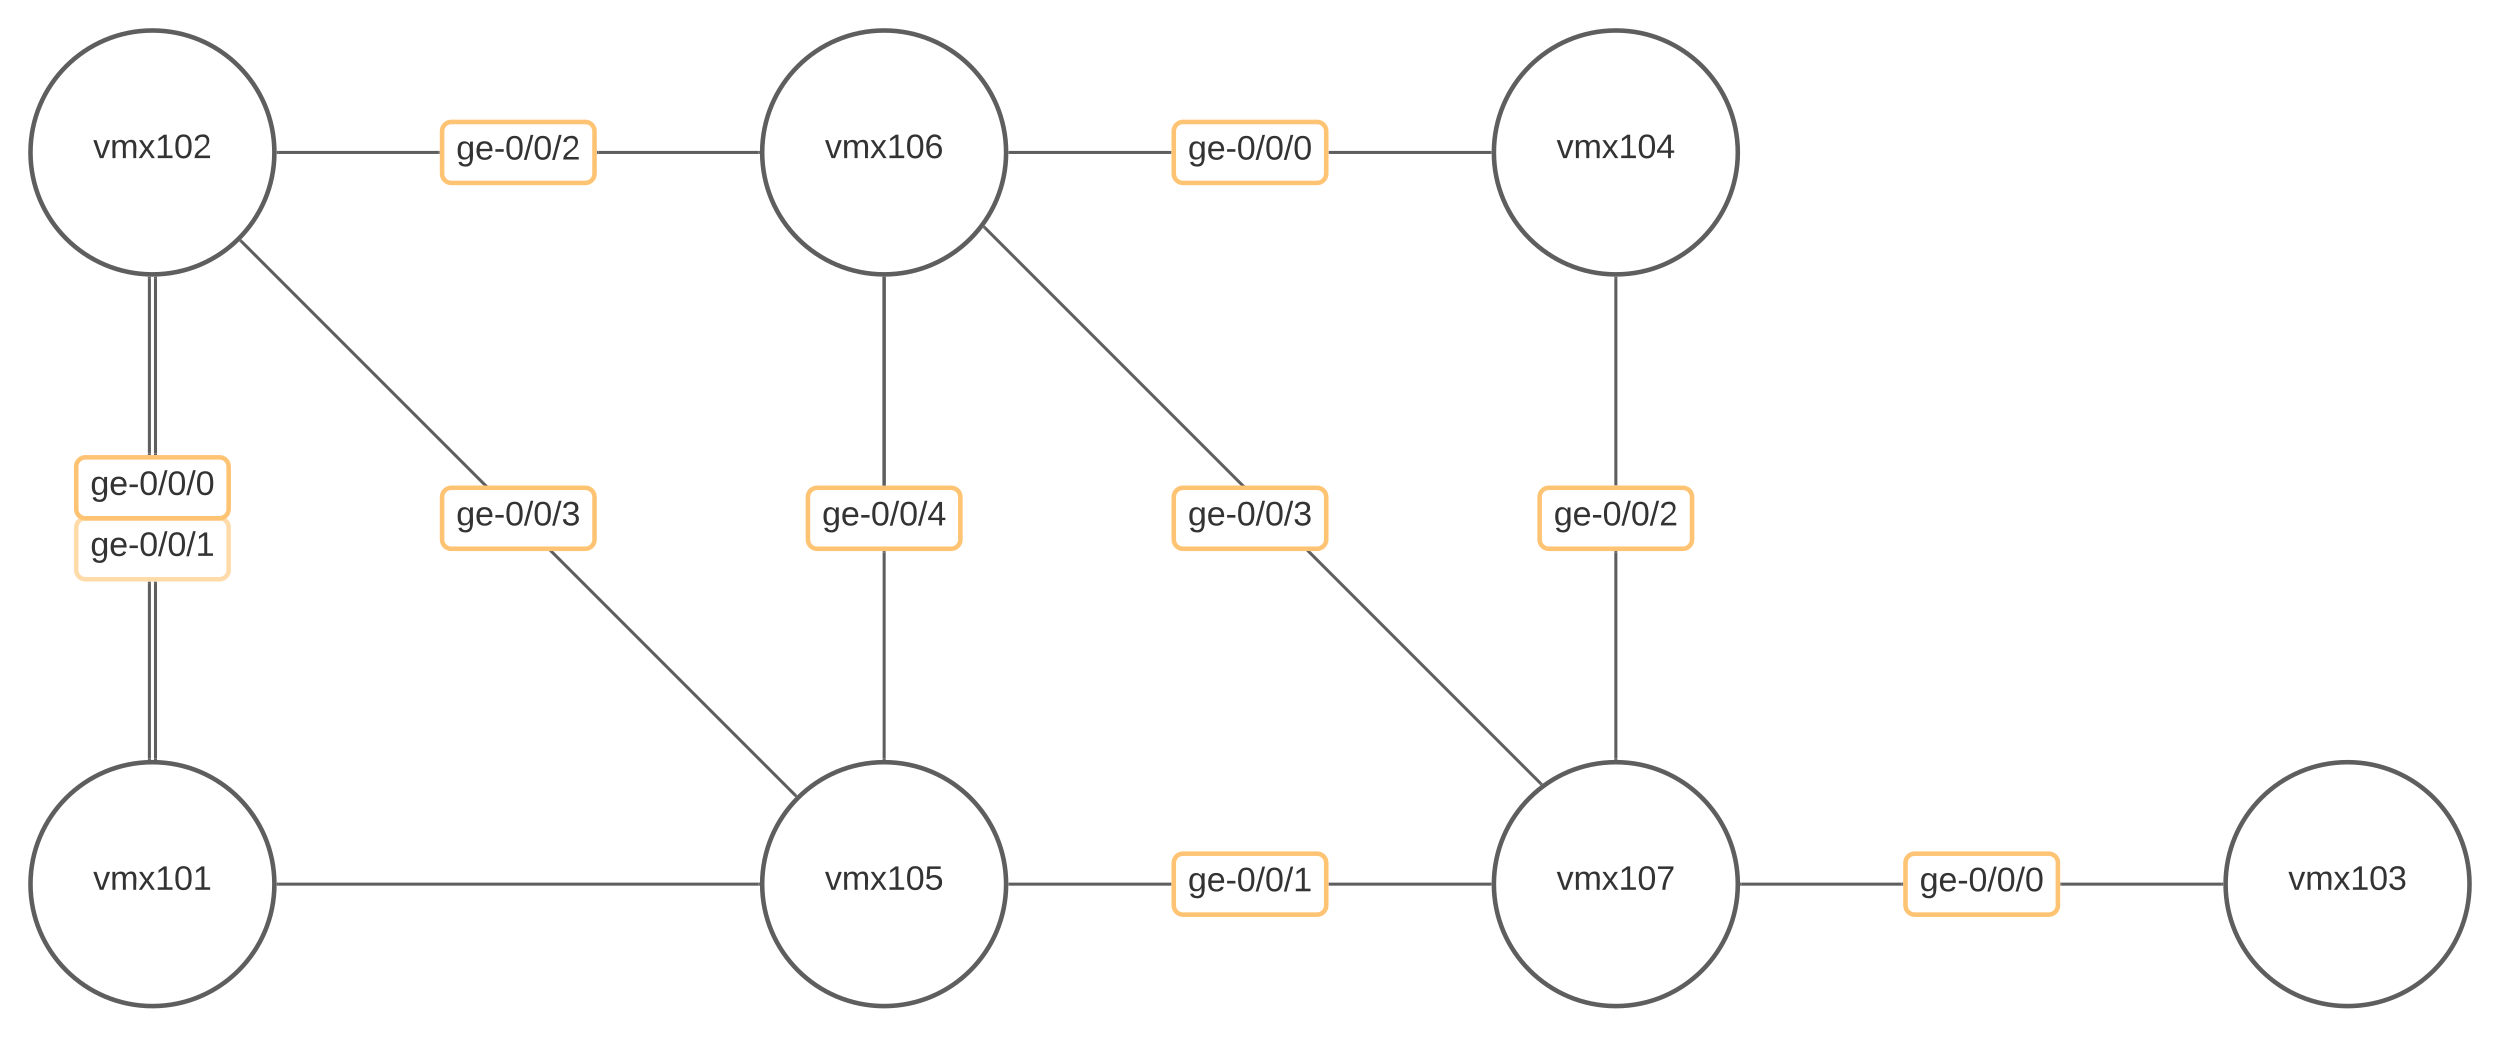 <svg xmlns="http://www.w3.org/2000/svg" xmlns:xlink="http://www.w3.org/1999/xlink" xmlns:lucid="lucid" width="1640" height="680"><g transform="translate(-60 -300)" lucid:page-tab-id="0_0"><path d="M0 0h1760v1360H0z" fill="#fff"/><path d="M240 400c0 44.18-35.82 80-80 80s-80-35.82-80-80 35.82-80 80-80 80 35.82 80 80z" stroke="#5e5e5e" stroke-width="3" fill="#fff"/><use xlink:href="#a" transform="matrix(1,0,0,1,85,325) translate(36.142 78.715)"/><path d="M240 880c0 44.18-35.82 80-80 80s-80-35.82-80-80 35.82-80 80-80 80 35.82 80 80z" stroke="#5e5e5e" stroke-width="3" fill="#fff"/><use xlink:href="#b" transform="matrix(1,0,0,1,85,805) translate(36.142 78.715)"/><path d="M720 400c0 44.18-35.82 80-80 80s-80-35.82-80-80 35.82-80 80-80 80 35.82 80 80z" stroke="#5e5e5e" stroke-width="3" fill="#fff"/><use xlink:href="#c" transform="matrix(1,0,0,1,565,325) translate(36.142 78.715)"/><path d="M1200 400c0 44.18-35.82 80-80 80s-80-35.82-80-80 35.82-80 80-80 80 35.82 80 80z" stroke="#5e5e5e" stroke-width="3" fill="#fff"/><use xlink:href="#d" transform="matrix(1,0,0,1,1045,325) translate(36.142 78.715)"/><path d="M720 880c0 44.18-35.82 80-80 80s-80-35.82-80-80 35.82-80 80-80 80 35.82 80 80z" stroke="#5e5e5e" stroke-width="3" fill="#fff"/><use xlink:href="#e" transform="matrix(1,0,0,1,565,805) translate(36.142 78.715)"/><path d="M1200 880c0 44.18-35.82 80-80 80s-80-35.82-80-80 35.82-80 80-80 80 35.82 80 80z" stroke="#5e5e5e" stroke-width="3" fill="#fff"/><use xlink:href="#f" transform="matrix(1,0,0,1,1045,805) translate(36.142 78.715)"/><path d="M1680 880c0 44.18-35.82 80-80 80s-80-35.82-80-80 35.82-80 80-80 80 35.82 80 80z" stroke="#5e5e5e" stroke-width="3" fill="#fff"/><use xlink:href="#g" transform="matrix(1,0,0,1,1525,805) translate(36.142 78.715)"/><path d="M158 597.5v-115M162 597.5v-115" stroke="#5e5e5e" stroke-width="2" fill="none"/><path d="M159 598.5h-2v-1.03h2M163 598.5h-2v-1.03h2M159 481.47v1.06h-2v-1.12M163 482.53h-2v-1.04l2-.1" fill="#5e5e5e"/><path d="M158 797.5v-115M162 797.5v-115" stroke="#5e5e5e" stroke-width="2" fill="none"/><path d="M159 798.5l-2 .1v-1.13h2M163 798.6l-2-.07v-1.06h2M159 682.53h-2v-1.03h2M163 682.53h-2v-1.03h2" fill="#5e5e5e"/><path d="M162 639.5v1M158 639.5v1" stroke="#5e5e5e" stroke-width="2" fill="none"/><path d="M163 639.53h-2v-1.03h2M159 639.53h-2v-1.03h2M163 641.5h-2v-1.03h2M159 641.5h-2v-1.03h2" fill="#5e5e5e"/><path d="M452.5 400h105" stroke="#5e5e5e" stroke-width="2" fill="none"/><path d="M452.53 401h-1.03v-2h1.03M558.5 399.98V401h-1.03v-2h1.06" fill="#5e5e5e"/><path d="M242.5 400h105" stroke="#5e5e5e" stroke-width="2" fill="none"/><path d="M242.53 401h-1.06l.03-.98V399h1.03M348.5 401h-1.03v-2h1.03" fill="#5e5e5e"/><path d="M932.5 400h105" stroke="#5e5e5e" stroke-width="2" fill="none"/><path d="M932.53 401h-1.03v-2h1.03M1038.5 399.98V401h-1.03v-2h1.06" fill="#5e5e5e"/><path d="M722.5 400h105" stroke="#5e5e5e" stroke-width="2" fill="none"/><path d="M722.53 401h-1.06l.03-.98V399h1.03M828.5 401h-1.03v-2h1.03" fill="#5e5e5e"/><path d="M557.5 880h-315" stroke="#5e5e5e" stroke-width="2" fill="none"/><path d="M558.5 879.98V881h-1.03v-2h1.06M242.53 881h-1.06l.03-.98V879h1.03" fill="#5e5e5e"/><path d="M218.3 458.3l363.4 363.4" stroke="#5e5e5e" stroke-width="2" fill="none"/><path d="M219.03 457.62l-1.4 1.4-.73-.7 1.4-1.43M583.1 821.7l-1.4 1.4-.73-.72 1.4-1.4" fill="#5e5e5e"/><path d="M722.5 880h105" stroke="#5e5e5e" stroke-width="2" fill="none"/><path d="M722.53 881h-1.06l.03-.98V879h1.03M828.5 881h-1.03v-2h1.03" fill="#5e5e5e"/><path d="M932.5 880h105" stroke="#5e5e5e" stroke-width="2" fill="none"/><path d="M932.53 881h-1.03v-2h1.03M1038.5 879.98V881h-1.03v-2h1.06" fill="#5e5e5e"/><path d="M1412.5 880h105" stroke="#5e5e5e" stroke-width="2" fill="none"/><path d="M1412.53 881h-1.03v-2h1.03M1518.5 879.98V881h-1.03v-2h1.06" fill="#5e5e5e"/><path d="M1202.5 880h105" stroke="#5e5e5e" stroke-width="2" fill="none"/><path d="M1202.53 881h-1.06l.03-.98V879h1.03M1308.5 881h-1.03v-2h1.03" fill="#5e5e5e"/><path d="M110 646c0-3.3 2.7-6 6-6h88c3.3 0 6 2.7 6 6v28c0 3.3-2.7 6-6 6h-88c-3.3 0-6-2.7-6-6z" stroke="#ffdba9" stroke-width="3" fill="#fff"/><use xlink:href="#h" transform="matrix(1,0,0,1,115,645) translate(4.29 19.653)"/><path d="M110 606c0-3.3 2.7-6 6-6h88c3.3 0 6 2.7 6 6v28c0 3.3-2.7 6-6 6h-88c-3.3 0-6-2.7-6-6z" stroke="#ffc374" stroke-width="3" fill="#fff"/><use xlink:href="#i" transform="matrix(1,0,0,1,115,605) translate(4.29 19.653)"/><path d="M350 386c0-3.3 2.7-6 6-6h88c3.3 0 6 2.7 6 6v28c0 3.3-2.7 6-6 6h-88c-3.3 0-6-2.7-6-6z" stroke="#ffc374" stroke-width="3" fill="#fff"/><use xlink:href="#j" transform="matrix(1,0,0,1,355,385) translate(4.29 19.653)"/><path d="M350 626c0-3.3 2.7-6 6-6h88c3.3 0 6 2.7 6 6v28c0 3.3-2.7 6-6 6h-88c-3.3 0-6-2.7-6-6z" stroke="#ffc374" stroke-width="3" fill="#fff"/><use xlink:href="#k" transform="matrix(1,0,0,1,355,625) translate(4.29 19.653)"/><path d="M640 482.5v135" stroke="#5e5e5e" stroke-width="2" fill="none"/><path d="M639.98 481.5H641v1.03h-2v-1.06M641 618.5h-2v-1.03h2" fill="#5e5e5e"/><path d="M640 662.5v135" stroke="#5e5e5e" stroke-width="2" fill="none"/><path d="M641 662.53h-2v-1.03h2M641 798.53l-.98-.03H639v-1.03h2" fill="#5e5e5e"/><path d="M590 626c0-3.3 2.7-6 6-6h88c3.3 0 6 2.7 6 6v28c0 3.3-2.7 6-6 6h-88c-3.3 0-6-2.7-6-6z" stroke="#ffc374" stroke-width="3" fill="#fff"/><use xlink:href="#l" transform="matrix(1,0,0,1,595,625) translate(4.29 19.653)"/><path d="M830 386c0-3.3 2.7-6 6-6h88c3.3 0 6 2.7 6 6v28c0 3.3-2.7 6-6 6h-88c-3.3 0-6-2.7-6-6z" stroke="#ffc374" stroke-width="3" fill="#fff"/><use xlink:href="#i" transform="matrix(1,0,0,1,835,385) translate(4.29 19.653)"/><path d="M830 866c0-3.3 2.7-6 6-6h88c3.3 0 6 2.7 6 6v28c0 3.3-2.7 6-6 6h-88c-3.3 0-6-2.7-6-6z" stroke="#ffc374" stroke-width="3" fill="#fff"/><use xlink:href="#h" transform="matrix(1,0,0,1,835,865) translate(4.29 19.653)"/><path d="M640 482.5v135M640 482.53v-1.03M640 617.47v1.03M1120 662.5v135" stroke="#5e5e5e" stroke-width="2" fill="none"/><path d="M1121 662.53h-2v-1.03h2M1121 798.53l-.98-.03H1119v-1.03h2" fill="#5e5e5e"/><path d="M1120 482.5v135" stroke="#5e5e5e" stroke-width="2" fill="none"/><path d="M1119.98 481.5h1.03v1.03h-2v-1.06M1121 618.5h-2v-1.03h2" fill="#5e5e5e"/><path d="M1070 626c0-3.3 2.7-6 6-6h88c3.3 0 6 2.7 6 6v28c0 3.3-2.7 6-6 6h-88c-3.3 0-6-2.7-6-6z" stroke="#ffc374" stroke-width="3" fill="#fff"/><use xlink:href="#j" transform="matrix(1,0,0,1,1075,625) translate(4.29 19.653)"/><path d="M1310 866c0-3.3 2.7-6 6-6h88c3.3 0 6 2.7 6 6v28c0 3.3-2.7 6-6 6h-88c-3.3 0-6-2.7-6-6z" stroke="#ffc374" stroke-width="3" fill="#fff"/><use xlink:href="#i" transform="matrix(1,0,0,1,1315,865) translate(4.29 19.653)"/><path d="M706.06 449.36l364.57 364.57" stroke="#5e5e5e" stroke-width="2" fill="none"/><path d="M706.8 448.67l-1.43 1.4-.63-.62 1.23-1.6M1072.15 814.03l-.33.23-1.27 1-.64-.64 1.42-1.42" fill="#5e5e5e"/><path d="M830 626c0-3.3 2.7-6 6-6h88c3.3 0 6 2.7 6 6v28c0 3.3-2.7 6-6 6h-88c-3.3 0-6-2.7-6-6z" stroke="#ffc374" stroke-width="3" fill="#fff"/><use xlink:href="#k" transform="matrix(1,0,0,1,835,625) translate(4.29 19.653)"/><defs><path fill="#333" d="M108 0H70L1-190h34L89-25l56-165h34" id="m"/><path fill="#333" d="M210-169c-67 3-38 105-44 169h-31v-121c0-29-5-50-35-48C34-165 62-65 56 0H25l-1-190h30c1 10-1 24 2 32 10-44 99-50 107 0 11-21 27-35 58-36 85-2 47 119 55 194h-31v-121c0-29-5-49-35-48" id="n"/><path fill="#333" d="M141 0L90-78 38 0H4l68-98-65-92h35l48 74 47-74h35l-64 92 68 98h-35" id="o"/><path fill="#333" d="M27 0v-27h64v-190l-56 39v-29l58-41h29v221h61V0H27" id="p"/><path fill="#333" d="M101-251c68 0 85 55 85 127S166 4 100 4C33 4 14-52 14-124c0-73 17-127 87-127zm-1 229c47 0 54-49 54-102s-4-102-53-102c-51 0-55 48-55 102 0 53 5 102 54 102" id="q"/><path fill="#333" d="M101-251c82-7 93 87 43 132L82-64C71-53 59-42 53-27h129V0H18c2-99 128-94 128-182 0-28-16-43-45-43s-46 15-49 41l-32-3c6-41 34-60 81-64" id="r"/><g id="a"><use transform="matrix(0.062,0,0,0.062,0,0)" xlink:href="#m"/><use transform="matrix(0.062,0,0,0.062,11.111,0)" xlink:href="#n"/><use transform="matrix(0.062,0,0,0.062,29.568,0)" xlink:href="#o"/><use transform="matrix(0.062,0,0,0.062,40.679,0)" xlink:href="#p"/><use transform="matrix(0.062,0,0,0.062,53.025,0)" xlink:href="#q"/><use transform="matrix(0.062,0,0,0.062,65.37,0)" xlink:href="#r"/></g><g id="b"><use transform="matrix(0.062,0,0,0.062,0,0)" xlink:href="#m"/><use transform="matrix(0.062,0,0,0.062,11.111,0)" xlink:href="#n"/><use transform="matrix(0.062,0,0,0.062,29.568,0)" xlink:href="#o"/><use transform="matrix(0.062,0,0,0.062,40.679,0)" xlink:href="#p"/><use transform="matrix(0.062,0,0,0.062,53.025,0)" xlink:href="#q"/><use transform="matrix(0.062,0,0,0.062,65.37,0)" xlink:href="#p"/></g><path fill="#333" d="M110-160c48 1 74 30 74 79 0 53-28 85-80 85-65 0-83-55-86-122-5-90 50-162 133-122 14 7 22 21 27 39l-31 6c-5-40-67-38-82-6-9 19-15 44-15 74 11-20 30-34 60-33zm-7 138c34 0 49-23 49-58s-16-56-50-56c-29 0-50 16-49 49 1 36 15 65 50 65" id="s"/><g id="c"><use transform="matrix(0.062,0,0,0.062,0,0)" xlink:href="#m"/><use transform="matrix(0.062,0,0,0.062,11.111,0)" xlink:href="#n"/><use transform="matrix(0.062,0,0,0.062,29.568,0)" xlink:href="#o"/><use transform="matrix(0.062,0,0,0.062,40.679,0)" xlink:href="#p"/><use transform="matrix(0.062,0,0,0.062,53.025,0)" xlink:href="#q"/><use transform="matrix(0.062,0,0,0.062,65.37,0)" xlink:href="#s"/></g><path fill="#333" d="M155-56V0h-30v-56H8v-25l114-167h33v167h35v25h-35zm-30-156c-27 46-58 90-88 131h88v-131" id="t"/><g id="d"><use transform="matrix(0.062,0,0,0.062,0,0)" xlink:href="#m"/><use transform="matrix(0.062,0,0,0.062,11.111,0)" xlink:href="#n"/><use transform="matrix(0.062,0,0,0.062,29.568,0)" xlink:href="#o"/><use transform="matrix(0.062,0,0,0.062,40.679,0)" xlink:href="#p"/><use transform="matrix(0.062,0,0,0.062,53.025,0)" xlink:href="#q"/><use transform="matrix(0.062,0,0,0.062,65.37,0)" xlink:href="#t"/></g><path fill="#333" d="M54-142c48-35 137-8 131 61C196 18 31 33 14-55l32-4c7 23 22 37 52 37 35-1 51-22 54-58 4-55-73-65-99-34H22l8-134h141v27H59" id="u"/><g id="e"><use transform="matrix(0.062,0,0,0.062,0,0)" xlink:href="#m"/><use transform="matrix(0.062,0,0,0.062,11.111,0)" xlink:href="#n"/><use transform="matrix(0.062,0,0,0.062,29.568,0)" xlink:href="#o"/><use transform="matrix(0.062,0,0,0.062,40.679,0)" xlink:href="#p"/><use transform="matrix(0.062,0,0,0.062,53.025,0)" xlink:href="#q"/><use transform="matrix(0.062,0,0,0.062,65.37,0)" xlink:href="#u"/></g><path fill="#333" d="M64 0c3-98 48-159 88-221H18v-27h164v26C143-157 98-101 97 0H64" id="v"/><g id="f"><use transform="matrix(0.062,0,0,0.062,0,0)" xlink:href="#m"/><use transform="matrix(0.062,0,0,0.062,11.111,0)" xlink:href="#n"/><use transform="matrix(0.062,0,0,0.062,29.568,0)" xlink:href="#o"/><use transform="matrix(0.062,0,0,0.062,40.679,0)" xlink:href="#p"/><use transform="matrix(0.062,0,0,0.062,53.025,0)" xlink:href="#q"/><use transform="matrix(0.062,0,0,0.062,65.37,0)" xlink:href="#v"/></g><path fill="#333" d="M126-127c33 6 58 20 58 59 0 88-139 92-164 29-3-8-5-16-6-25l32-3c6 27 21 44 54 44 32 0 52-15 52-46 0-38-36-46-79-43v-28c39 1 72-4 72-42 0-27-17-43-46-43-28 0-47 15-49 41l-32-3c6-42 35-63 81-64 48-1 79 21 79 65 0 36-21 52-52 59" id="w"/><g id="g"><use transform="matrix(0.062,0,0,0.062,0,0)" xlink:href="#m"/><use transform="matrix(0.062,0,0,0.062,11.111,0)" xlink:href="#n"/><use transform="matrix(0.062,0,0,0.062,29.568,0)" xlink:href="#o"/><use transform="matrix(0.062,0,0,0.062,40.679,0)" xlink:href="#p"/><use transform="matrix(0.062,0,0,0.062,53.025,0)" xlink:href="#q"/><use transform="matrix(0.062,0,0,0.062,65.37,0)" xlink:href="#w"/></g><path fill="#333" d="M177-190C167-65 218 103 67 71c-23-6-38-20-44-43l32-5c15 47 100 32 89-28v-30C133-14 115 1 83 1 29 1 15-40 15-95c0-56 16-97 71-98 29-1 48 16 59 35 1-10 0-23 2-32h30zM94-22c36 0 50-32 50-73 0-42-14-75-50-75-39 0-46 34-46 75s6 73 46 73" id="x"/><path fill="#333" d="M100-194c63 0 86 42 84 106H49c0 40 14 67 53 68 26 1 43-12 49-29l28 8c-11 28-37 45-77 45C44 4 14-33 15-96c1-61 26-98 85-98zm52 81c6-60-76-77-97-28-3 7-6 17-6 28h103" id="y"/><path fill="#333" d="M16-82v-28h88v28H16" id="z"/><path fill="#333" d="M0 4l72-265h28L28 4H0" id="A"/><g id="h"><use transform="matrix(0.062,0,0,0.062,0,0)" xlink:href="#x"/><use transform="matrix(0.062,0,0,0.062,12.346,0)" xlink:href="#y"/><use transform="matrix(0.062,0,0,0.062,24.691,0)" xlink:href="#z"/><use transform="matrix(0.062,0,0,0.062,32.037,0)" xlink:href="#q"/><use transform="matrix(0.062,0,0,0.062,44.383,0)" xlink:href="#A"/><use transform="matrix(0.062,0,0,0.062,50.556,0)" xlink:href="#q"/><use transform="matrix(0.062,0,0,0.062,62.901,0)" xlink:href="#A"/><use transform="matrix(0.062,0,0,0.062,69.074,0)" xlink:href="#p"/></g><g id="i"><use transform="matrix(0.062,0,0,0.062,0,0)" xlink:href="#x"/><use transform="matrix(0.062,0,0,0.062,12.346,0)" xlink:href="#y"/><use transform="matrix(0.062,0,0,0.062,24.691,0)" xlink:href="#z"/><use transform="matrix(0.062,0,0,0.062,32.037,0)" xlink:href="#q"/><use transform="matrix(0.062,0,0,0.062,44.383,0)" xlink:href="#A"/><use transform="matrix(0.062,0,0,0.062,50.556,0)" xlink:href="#q"/><use transform="matrix(0.062,0,0,0.062,62.901,0)" xlink:href="#A"/><use transform="matrix(0.062,0,0,0.062,69.074,0)" xlink:href="#q"/></g><g id="j"><use transform="matrix(0.062,0,0,0.062,0,0)" xlink:href="#x"/><use transform="matrix(0.062,0,0,0.062,12.346,0)" xlink:href="#y"/><use transform="matrix(0.062,0,0,0.062,24.691,0)" xlink:href="#z"/><use transform="matrix(0.062,0,0,0.062,32.037,0)" xlink:href="#q"/><use transform="matrix(0.062,0,0,0.062,44.383,0)" xlink:href="#A"/><use transform="matrix(0.062,0,0,0.062,50.556,0)" xlink:href="#q"/><use transform="matrix(0.062,0,0,0.062,62.901,0)" xlink:href="#A"/><use transform="matrix(0.062,0,0,0.062,69.074,0)" xlink:href="#r"/></g><g id="k"><use transform="matrix(0.062,0,0,0.062,0,0)" xlink:href="#x"/><use transform="matrix(0.062,0,0,0.062,12.346,0)" xlink:href="#y"/><use transform="matrix(0.062,0,0,0.062,24.691,0)" xlink:href="#z"/><use transform="matrix(0.062,0,0,0.062,32.037,0)" xlink:href="#q"/><use transform="matrix(0.062,0,0,0.062,44.383,0)" xlink:href="#A"/><use transform="matrix(0.062,0,0,0.062,50.556,0)" xlink:href="#q"/><use transform="matrix(0.062,0,0,0.062,62.901,0)" xlink:href="#A"/><use transform="matrix(0.062,0,0,0.062,69.074,0)" xlink:href="#w"/></g><g id="l"><use transform="matrix(0.062,0,0,0.062,0,0)" xlink:href="#x"/><use transform="matrix(0.062,0,0,0.062,12.346,0)" xlink:href="#y"/><use transform="matrix(0.062,0,0,0.062,24.691,0)" xlink:href="#z"/><use transform="matrix(0.062,0,0,0.062,32.037,0)" xlink:href="#q"/><use transform="matrix(0.062,0,0,0.062,44.383,0)" xlink:href="#A"/><use transform="matrix(0.062,0,0,0.062,50.556,0)" xlink:href="#q"/><use transform="matrix(0.062,0,0,0.062,62.901,0)" xlink:href="#A"/><use transform="matrix(0.062,0,0,0.062,69.074,0)" xlink:href="#t"/></g></defs></g></svg>